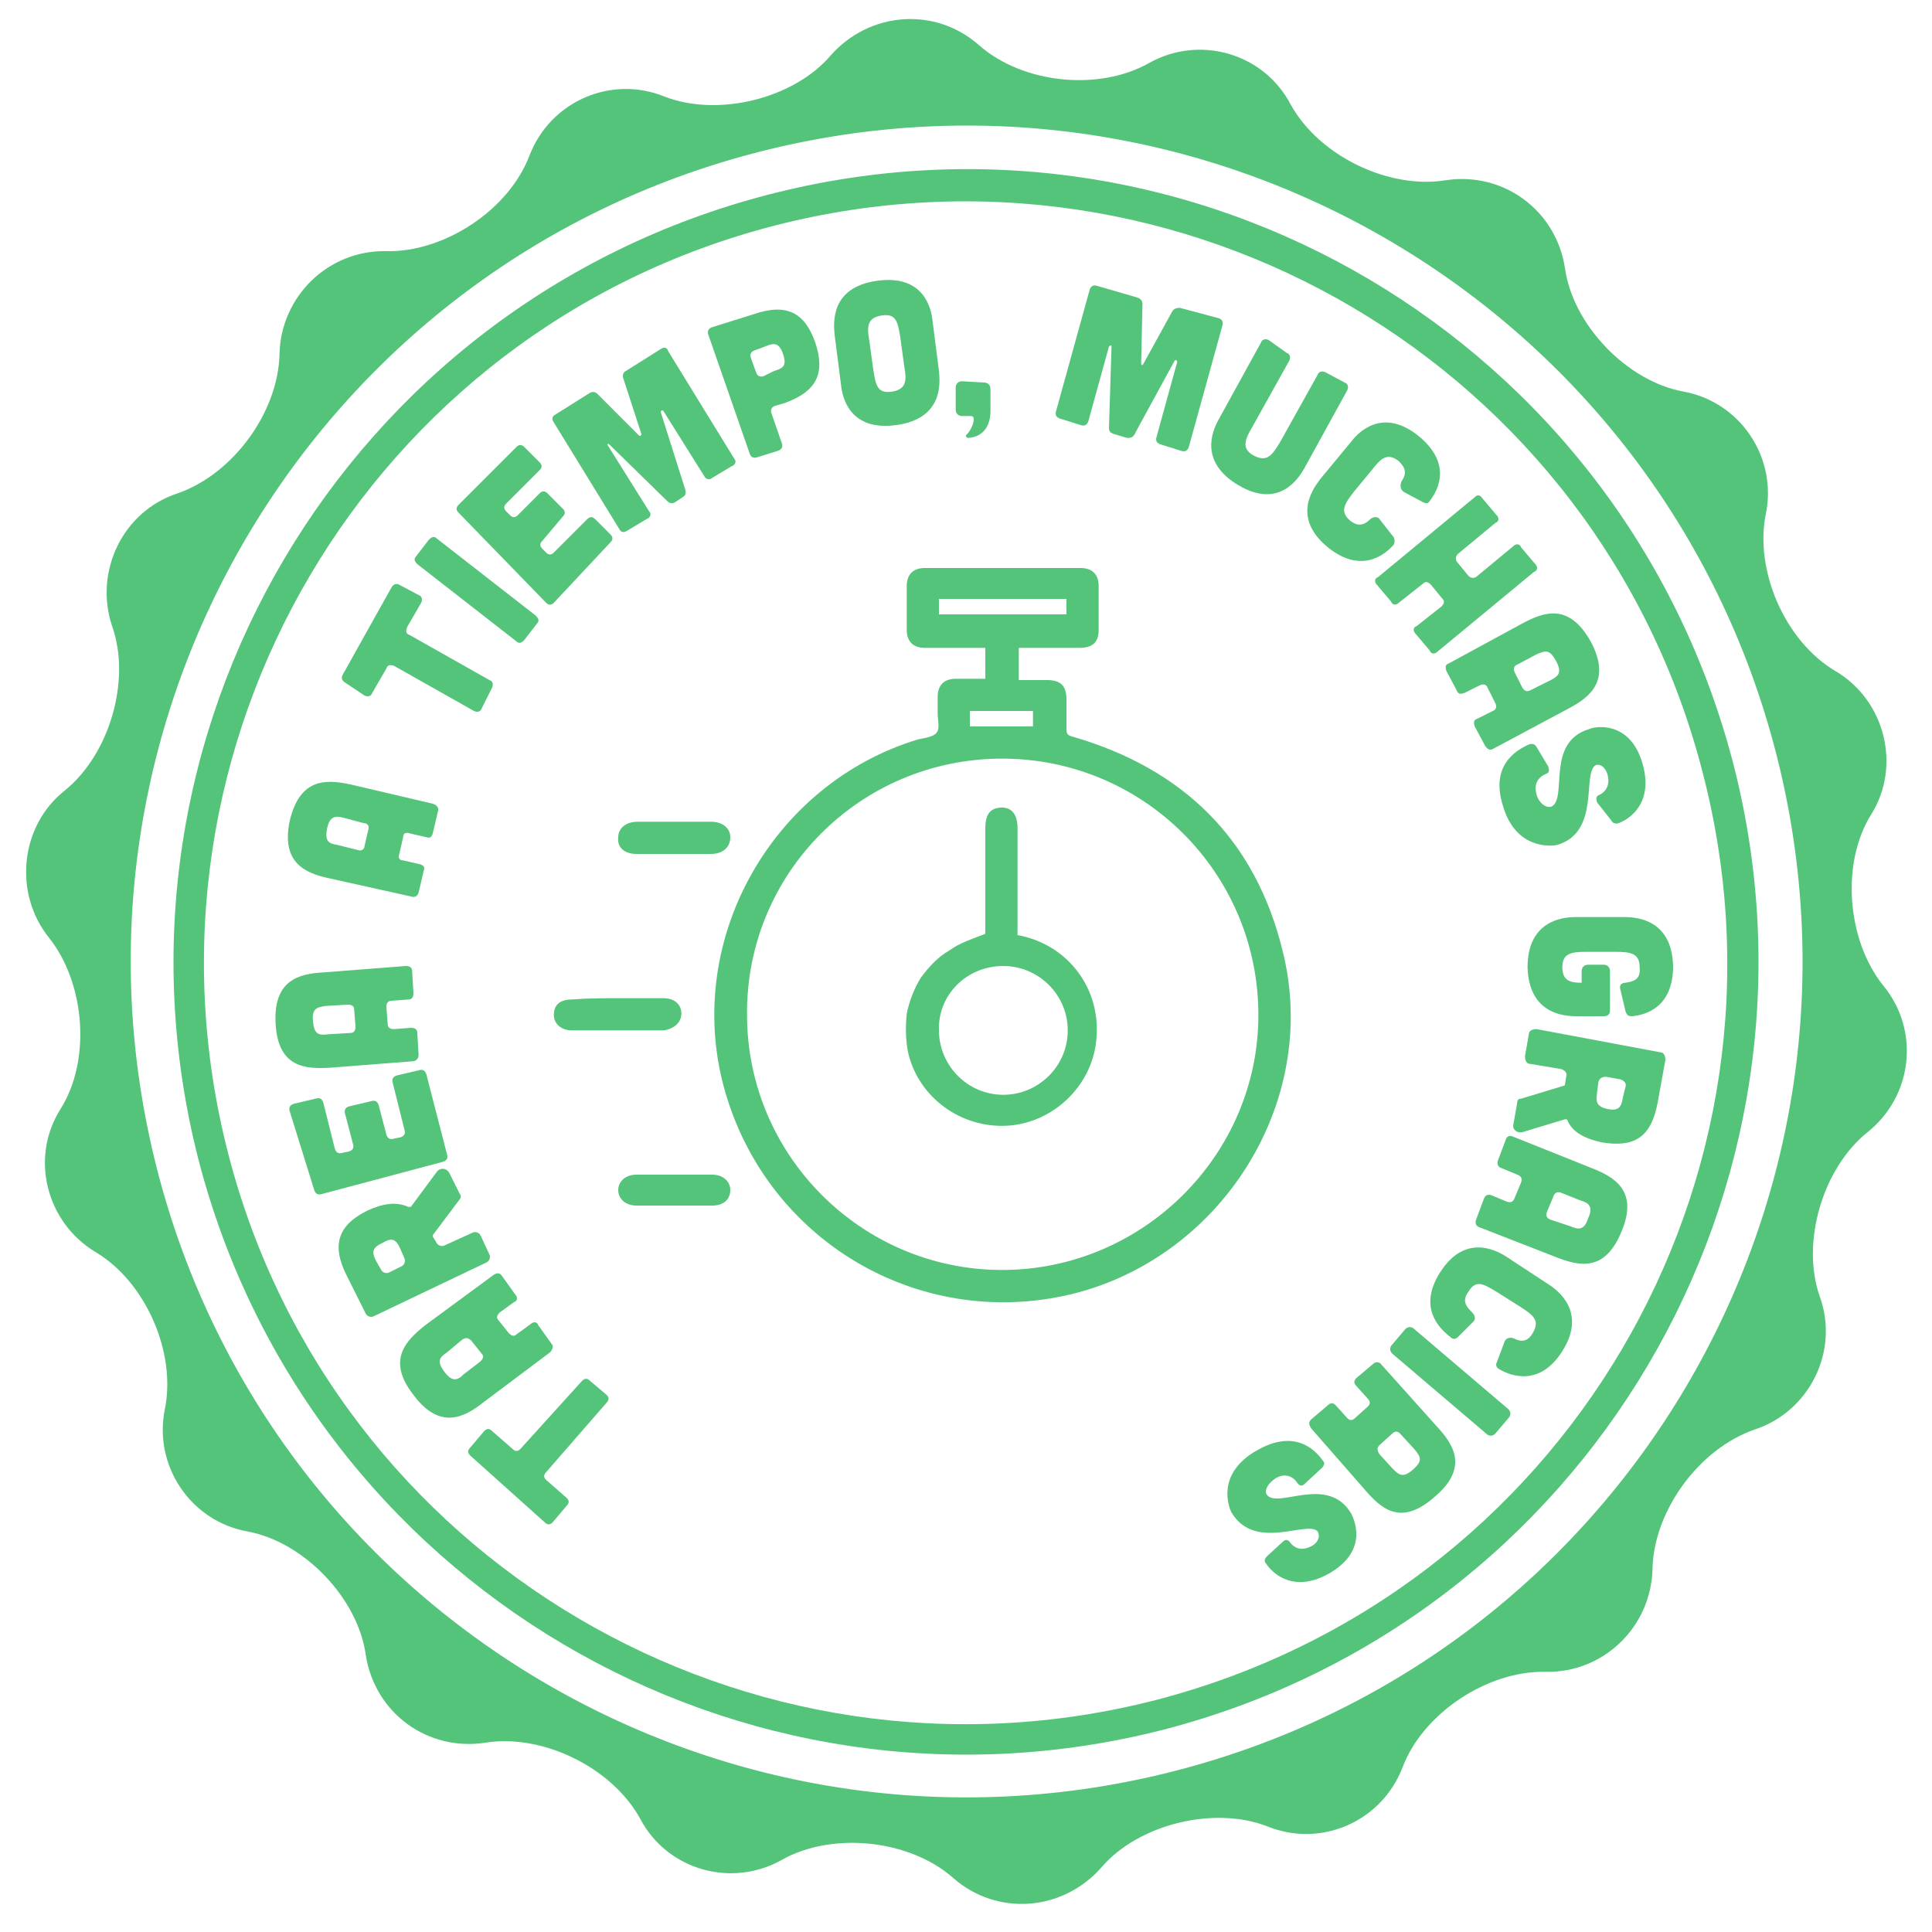 <?xml version="1.0" encoding="utf-8"?>
<!-- Generator: Adobe Illustrator 24.0.1, SVG Export Plug-In . SVG Version: 6.00 Build 0)  -->
<svg version="1.1" id="Layer_1" xmlns="http://www.w3.org/2000/svg" xmlns:xlink="http://www.w3.org/1999/xlink" x="0px" y="0px"
	 viewBox="0 0 150 150" style="enable-background:new 0 0 150 150;" xml:space="preserve">
<style type="text/css">
	.st0{fill:#53C479;}
</style>
<g>
	<path class="st0" d="M142.5,52.1c-3.9-2.3-6.3-7.8-5.4-12.2c0.9-4.4-2-8.7-6.4-9.5c-4.4-0.8-8.6-5.2-9.2-9.6
		c-0.7-4.5-4.8-7.5-9.3-6.8c-4.4,0.7-9.8-1.9-12-5.9c-2.1-4-7.1-5.4-11-3.2C85.3,7.1,79.4,6.5,76,3.5c-3.4-3-8.5-2.6-11.5,0.8
		c-2.9,3.4-8.8,4.8-12.9,3.2c-4.2-1.7-8.9,0.4-10.5,4.6c-1.6,4.2-6.6,7.5-11.1,7.4c-4.5-0.1-8.2,3.5-8.3,8
		c-0.1,4.5-3.6,9.3-7.9,10.8c-4.3,1.4-6.5,6.1-5.1,10.3c1.5,4.2-0.2,10-3.7,12.8C1.6,64.1,1,69.3,3.8,72.8c2.8,3.5,3.3,9.5,0.9,13.3
		c-2.4,3.8-1.1,8.8,2.7,11.1c3.9,2.3,6.3,7.8,5.4,12.2c-0.9,4.4,2,8.7,6.4,9.5c4.4,0.8,8.6,5.2,9.2,9.6c0.7,4.5,4.8,7.5,9.3,6.8
		c4.4-0.7,9.8,1.9,12,5.9c2.1,4,7.1,5.4,11,3.2c3.9-2.2,9.9-1.6,13.3,1.4c3.4,3,8.5,2.6,11.5-0.8c2.9-3.4,8.8-4.8,12.9-3.2
		c4.2,1.7,8.9-0.4,10.5-4.6c1.6-4.2,6.6-7.5,11.1-7.4c4.5,0.1,8.2-3.5,8.3-8c0.1-4.5,3.6-9.3,7.9-10.8c4.3-1.4,6.6-6.1,5.1-10.3
		c-1.5-4.2,0.2-10,3.7-12.8c3.5-2.8,4.1-7.9,1.2-11.4c-2.8-3.5-3.3-9.5-0.9-13.3C147.6,59.5,146.4,54.4,142.5,52.1z M91.2,137.5
		c-34.7,8.9-70.1-12-79-46.7c-8.9-34.7,12-70.1,46.7-79c34.7-8.9,70.1,12,79,46.7C146.8,93.2,125.9,128.6,91.2,137.5z"/>
	<path class="st0" d="M59.7,15.1C26.8,23.6,7,57.1,15.4,90c8.5,32.9,42,52.7,74.9,44.3c32.9-8.5,52.7-42,44.3-74.9
		C126.1,26.4,92.6,6.6,59.7,15.1z M89.7,132c-31.6,8.1-63.9-10.9-72-42.5c-8.1-31.6,10.9-63.9,42.5-72c31.6-8.1,63.9,10.9,72,42.5
		C140.4,91.6,121.4,123.8,89.7,132z"/>
	<g>
		<path class="st0" d="M42.4,114.3c-0.2,0.2-0.2,0.4,0,0.6l1.6,1.4c0.2,0.2,0.2,0.4,0,0.6l-1.1,1.3c-0.2,0.2-0.4,0.2-0.6,0l-5.8-5.2
			c-0.2-0.2-0.2-0.4,0-0.6l1.1-1.3c0.2-0.2,0.4-0.2,0.6,0l1.6,1.4c0.2,0.2,0.4,0.2,0.6,0l4.8-5.3c0.2-0.2,0.4-0.2,0.6,0l1.3,1.1
			c0.2,0.2,0.2,0.4,0,0.6L42.4,114.3z"/>
		<path class="st0" d="M38.3,99c0.3-0.2,0.5-0.2,0.7,0.1l1,1.4c0.2,0.2,0.2,0.5-0.1,0.6l-1.1,0.8c-0.2,0.2-0.3,0.4-0.1,0.6l0.8,1
			c0.2,0.2,0.4,0.3,0.6,0.1l1.1-0.8c0.2-0.2,0.5-0.2,0.6,0.1l1,1.4c0.2,0.2,0.1,0.5-0.1,0.7l-5.2,3.9c-1.5,1.2-3.4,2.1-5.4-0.6
			c-2.1-2.7-0.6-4.2,0.9-5.4L38.3,99z M34.7,105c-0.6,0.4-0.8,0.7-0.2,1.5c0.6,0.8,1,0.7,1.5,0.2l1.3-1c0.2-0.2,0.3-0.4,0.1-0.6
			l-0.8-1c-0.2-0.2-0.4-0.3-0.7-0.1L34.7,105z"/>
		<path class="st0" d="M33.9,91c0.3-0.4,0.8-0.3,1,0.1l0.8,1.6c0.1,0.1,0.1,0.3,0,0.4l-2.1,2.8c0,0,0,0.1,0,0.1l0.3,0.5
			c0.1,0.2,0.4,0.3,0.6,0.2l2.2-1c0.2-0.1,0.5,0,0.6,0.2l0.7,1.5c0.1,0.2,0,0.5-0.2,0.6l-8.8,4.2c-0.2,0.1-0.5,0-0.6-0.2l-1.5-3
			c-1.2-2.4-0.6-3.9,1.6-5c1.3-0.6,2.3-0.7,3.2-0.3c0.1,0,0.1,0,0.2,0L33.9,91z M29.6,98.6c0.1,0.2,0.4,0.3,0.6,0.2l1-0.5
			c0.2-0.1,0.3-0.4,0.2-0.6L31.1,97c-0.3-0.7-0.6-1-1.4-0.5c-0.9,0.4-0.8,0.8-0.5,1.4L29.6,98.6z"/>
		<path class="st0" d="M22.5,86.3c-0.1-0.3,0-0.5,0.3-0.6l1.7-0.4c0.3-0.1,0.5,0,0.6,0.3l0.9,3.6c0.1,0.3,0.3,0.4,0.6,0.3l0.5-0.1
			c0.3-0.1,0.4-0.3,0.3-0.6l-0.6-2.3c-0.1-0.3,0-0.5,0.3-0.6l1.7-0.4c0.3-0.1,0.5,0,0.6,0.3l0.6,2.3c0.1,0.3,0.3,0.4,0.6,0.3
			l0.5-0.1c0.3-0.1,0.4-0.3,0.3-0.6l-0.9-3.6c-0.1-0.3,0-0.5,0.3-0.6l1.7-0.4c0.3-0.1,0.5,0,0.6,0.3l1.6,6.2c0.1,0.3,0,0.5-0.3,0.6
			l-9.4,2.5c-0.3,0.1-0.5,0-0.6-0.3L22.5,86.3z"/>
		<path class="st0" d="M31.5,75c0.3,0,0.5,0.1,0.5,0.4l0.1,1.7c0,0.3-0.1,0.5-0.4,0.5l-1.3,0.1c-0.3,0-0.4,0.2-0.4,0.5l0.1,1.3
			c0,0.3,0.2,0.4,0.5,0.4l1.3-0.1c0.3,0,0.5,0.1,0.5,0.4l0.1,1.7c0,0.3-0.2,0.5-0.5,0.5l-6.4,0.5c-1.9,0.1-4,0-4.2-3.4
			c-0.2-3.4,1.8-3.9,3.7-4L31.5,75z M25.3,78.1c-0.7,0.1-1.1,0.2-1,1.2c0.1,1,0.4,1.1,1.2,1l1.7-0.1c0.3,0,0.4-0.2,0.4-0.5l-0.1-1.3
			c0-0.3-0.2-0.4-0.5-0.4L25.3,78.1z"/>
		<path class="st0" d="M33.6,62.4c0.3,0.1,0.5,0.3,0.4,0.6l-0.4,1.7c-0.1,0.3-0.2,0.4-0.5,0.3l-1.3-0.3c-0.3-0.1-0.5,0-0.5,0.3
			l-0.3,1.3c-0.1,0.3,0,0.5,0.3,0.5l1.3,0.3c0.3,0.1,0.4,0.2,0.3,0.5l-0.4,1.7c-0.1,0.3-0.3,0.4-0.6,0.3l-6.3-1.4
			c-1.9-0.4-3.8-1.2-3.1-4.5c0.8-3.3,2.8-3.2,4.7-2.8L33.6,62.4z M26.7,63.5c-0.7-0.2-1.1-0.1-1.3,0.8c-0.2,1,0.1,1.2,0.8,1.3
			l1.6,0.4c0.3,0.1,0.5-0.1,0.5-0.3l0.3-1.3c0.1-0.3-0.1-0.5-0.4-0.5L26.7,63.5z"/>
		<path class="st0" d="M30.6,51.7c-0.3-0.1-0.5-0.1-0.6,0.2l-1.1,1.9c-0.1,0.3-0.4,0.3-0.6,0.2L26.8,53c-0.3-0.2-0.3-0.4-0.2-0.6
			l3.8-6.8c0.2-0.3,0.4-0.3,0.6-0.2l1.5,0.8c0.3,0.1,0.3,0.4,0.2,0.6l-1.1,1.9c-0.1,0.3-0.1,0.5,0.2,0.6l6.2,3.5
			c0.3,0.1,0.3,0.4,0.2,0.6L37.4,55c-0.1,0.3-0.4,0.3-0.6,0.2L30.6,51.7z"/>
		<path class="st0" d="M33.3,41.9c0.2-0.2,0.4-0.3,0.6-0.1l7.7,6c0.2,0.2,0.3,0.4,0.1,0.6l-1,1.3c-0.2,0.2-0.4,0.3-0.6,0.1l-7.7-6
			c-0.2-0.2-0.3-0.4-0.1-0.6L33.3,41.9z"/>
		<path class="st0" d="M40.1,34.7c0.2-0.2,0.4-0.2,0.6,0l1.2,1.2c0.2,0.2,0.2,0.4,0,0.6l-2.6,2.6c-0.2,0.2-0.2,0.4,0,0.6l0.3,0.3
			c0.2,0.2,0.4,0.2,0.6,0l1.7-1.7c0.2-0.2,0.4-0.2,0.6,0l1.2,1.2c0.2,0.2,0.2,0.4,0,0.6L42.1,42c-0.2,0.2-0.2,0.4,0,0.6l0.3,0.3
			c0.2,0.2,0.4,0.2,0.6,0l2.6-2.6c0.2-0.2,0.4-0.2,0.6,0l1.2,1.2c0.2,0.2,0.2,0.4,0,0.6L43,46.8c-0.2,0.2-0.4,0.2-0.6,0l-6.8-7
			c-0.2-0.2-0.2-0.4,0-0.6L40.1,34.7z"/>
		<path class="st0" d="M45.8,30.5c0.2-0.1,0.4-0.1,0.6,0.1l3.2,3.2c0.1,0.1,0.2,0,0.2-0.1l-1.4-4.3c-0.1-0.3,0-0.5,0.2-0.6l2.7-1.7
			c0.3-0.2,0.5-0.1,0.6,0.2l5.1,8.3c0.2,0.2,0.1,0.5-0.2,0.6l-1.5,0.9c-0.2,0.2-0.5,0.1-0.6-0.1l-3.2-5.1c-0.1-0.1-0.2,0-0.2,0.1
			l1.9,6c0.1,0.3,0,0.5-0.2,0.6L52.4,39c-0.2,0.1-0.4,0.1-0.6-0.1l-4.5-4.4c-0.1-0.1-0.2,0-0.1,0.1l3.2,5.1c0.2,0.2,0.1,0.5-0.2,0.6
			l-1.5,0.9c-0.3,0.2-0.5,0.1-0.6-0.1L43,32.8c-0.2-0.3-0.1-0.5,0.1-0.6L45.8,30.5z"/>
		<path class="st0" d="M58.5,24.4c2.6-0.9,4-0.1,4.8,2.2c0.8,2.4,0.1,3.8-2.4,4.7l-0.7,0.2c-0.3,0.1-0.4,0.3-0.3,0.6l0.8,2.3
			c0.1,0.3,0,0.5-0.3,0.6l-1.6,0.5c-0.3,0.1-0.5,0-0.6-0.3L55,26c-0.1-0.3,0-0.5,0.3-0.6L58.5,24.4z M60.1,28.8
			c0.7-0.2,1-0.4,0.7-1.3c-0.3-0.9-0.7-0.9-1.4-0.6l-0.8,0.3c-0.3,0.1-0.4,0.3-0.3,0.6l0.4,1.1c0.1,0.3,0.3,0.4,0.6,0.3L60.1,28.8z"
			/>
		<path class="st0" d="M72.9,28.8c0.1,1,0.3,3.7-3.3,4.2c-3.6,0.5-4.2-2.1-4.3-3.1L64.8,26c-0.1-1-0.3-3.7,3.3-4.2
			c3.6-0.5,4.2,2.1,4.3,3.1L72.9,28.8z M69.9,26.2c-0.2-1.2-0.3-1.9-1.5-1.7c-1.1,0.2-1.1,0.9-0.9,2l0.3,2.2
			c0.2,1.2,0.3,1.9,1.5,1.7c1.1-0.2,1.1-0.9,0.9-2L69.9,26.2z"/>
		<path class="st0" d="M76.4,29.7c0.3,0,0.5,0.2,0.5,0.5l0,1.7c0,1.1-0.5,2-1.7,2.1c-0.2,0-0.3-0.2-0.1-0.3c0.4-0.5,0.5-0.9,0.5-1.2
			c0-0.1-0.1-0.2-0.2-0.2l-0.7,0c-0.3,0-0.5-0.2-0.5-0.5l0-1.7c0-0.3,0.2-0.5,0.5-0.5L76.4,29.7z"/>
		<path class="st0" d="M88.3,23.1c0.3,0.1,0.4,0.3,0.4,0.5l-0.1,4.6c0,0.2,0.1,0.2,0.2,0l2.2-4c0.1-0.2,0.3-0.3,0.6-0.3l3,0.8
			c0.3,0.1,0.4,0.3,0.3,0.6l-2.6,9.4c-0.1,0.3-0.3,0.4-0.6,0.3l-1.6-0.5c-0.3-0.1-0.4-0.3-0.3-0.6l1.6-5.8c0-0.1-0.1-0.2-0.2-0.1
			l-3,5.5C88,34,87.8,34,87.5,34l-1-0.3c-0.3-0.1-0.4-0.2-0.4-0.5l0.2-6.3c0-0.1-0.1-0.1-0.2,0l-1.6,5.8c-0.1,0.3-0.3,0.4-0.6,0.3
			l-1.6-0.5c-0.3-0.1-0.4-0.3-0.3-0.6l2.6-9.4c0.1-0.3,0.3-0.4,0.6-0.3L88.3,23.1z"/>
		<path class="st0" d="M99.9,27.4c0.3,0.1,0.3,0.4,0.2,0.6l-2.9,5.2c-0.6,1-0.8,1.7,0.2,2.2c1,0.5,1.4-0.1,2-1.1l2.9-5.2
			c0.1-0.3,0.4-0.3,0.6-0.2l1.5,0.8c0.3,0.1,0.3,0.4,0.2,0.6l-3.3,6c-0.5,0.9-2,3.2-5.1,1.4s-2.1-4.2-1.6-5.1l3.3-6
			c0.1-0.3,0.4-0.3,0.6-0.2L99.9,27.4z"/>
		<path class="st0" d="M104.9,34.3c0.6-0.8,2.5-2.7,5.3-0.4c2.5,2.1,1.5,4.1,0.8,5c-0.1,0.2-0.3,0.2-0.5,0.1l-1.5-0.8
			c-0.3-0.2-0.3-0.5-0.2-0.8c0.4-0.6,0.4-1-0.2-1.6c-0.9-0.7-1.4-0.2-2.1,0.7l-1.4,1.7c-0.7,0.9-1.1,1.5-0.3,2.2
			c0.6,0.5,1.1,0.4,1.6-0.1c0.2-0.2,0.6-0.2,0.7,0l1.1,1.4c0.1,0.2,0.1,0.4,0,0.6c-0.8,0.9-2.6,2.2-5.1,0.2
			c-2.8-2.3-1.2-4.5-0.6-5.3L104.9,34.3z"/>
		<path class="st0" d="M116.2,40c0.2,0.2,0.2,0.5-0.1,0.6l-2.9,2.4c-0.2,0.2-0.2,0.4-0.1,0.6l0.9,1.1c0.2,0.2,0.4,0.2,0.6,0.1
			l2.9-2.4c0.2-0.2,0.5-0.2,0.6,0.1l1.1,1.3c0.2,0.2,0.2,0.5-0.1,0.6l-7.5,6.2c-0.2,0.2-0.5,0.2-0.6-0.1l-1.1-1.3
			c-0.2-0.2-0.2-0.5,0.1-0.6l1.9-1.5c0.2-0.2,0.3-0.4,0.1-0.6l-0.9-1.1c-0.2-0.2-0.4-0.3-0.6-0.1l-1.9,1.5c-0.2,0.2-0.5,0.2-0.6-0.1
			l-1.1-1.3c-0.2-0.2-0.2-0.5,0.1-0.6l7.5-6.2c0.2-0.2,0.4-0.2,0.6,0.1L116.2,40z"/>
		<path class="st0" d="M116,58.1c-0.3,0.2-0.5,0.1-0.7-0.2l-0.8-1.5c-0.1-0.3-0.1-0.5,0.2-0.6l1.2-0.6c0.3-0.1,0.3-0.4,0.2-0.6
			l-0.6-1.2c-0.1-0.3-0.4-0.3-0.6-0.2l-1.2,0.6c-0.3,0.1-0.5,0.1-0.6-0.2l-0.8-1.5c-0.1-0.3-0.1-0.5,0.2-0.6l5.7-3.1
			c1.7-0.9,3.6-1.6,5.3,1.4c1.6,3,0,4.3-1.7,5.2L116,58.1z M120.4,52.8c0.6-0.3,0.9-0.6,0.4-1.5c-0.5-0.9-0.8-0.8-1.5-0.5l-1.5,0.8
			c-0.3,0.1-0.3,0.4-0.2,0.6l0.6,1.2c0.2,0.3,0.4,0.3,0.6,0.2L120.4,52.8z"/>
		<path class="st0" d="M124,62.3c-0.1-0.3-0.1-0.5,0.2-0.6c0.6-0.3,0.8-0.9,0.6-1.6c-0.2-0.6-0.6-0.8-0.9-0.7
			c-1.1,0.6,0.4,5.2-3,6.2c-0.4,0.1-3.2,0.4-4.2-3c-1-3.1,0.9-4.3,2-4.8c0.3-0.1,0.5,0,0.6,0.2l0.9,1.5c0.1,0.3,0.1,0.5-0.2,0.6
			c-0.7,0.3-0.9,0.9-0.7,1.6c0.2,0.7,0.8,1.1,1.2,0.9c1.2-0.7-0.5-5,2.9-6c0.4-0.2,3.1-0.7,4.1,2.6c0.9,3-0.8,4.3-1.8,4.7
			c-0.3,0.1-0.5,0-0.6-0.2L124,62.3z"/>
		<path class="st0" d="M126.1,71.2c1,0,3.7,0.2,3.8,3.8c0,3.2-2.1,3.8-3.2,3.9c-0.3,0-0.4-0.1-0.5-0.4l-0.4-1.7
			c-0.1-0.3,0.1-0.5,0.4-0.5c0.7-0.1,1.2-0.3,1.1-1.2c0-1.1-0.7-1.2-1.9-1.2l-2.2,0c-1.2,0-1.9,0.1-1.9,1.2c0,1.1,0.7,1.2,1.5,1.2
			l0-0.9c0-0.3,0.2-0.5,0.5-0.5l1.2,0c0.3,0,0.5,0.2,0.5,0.5l0,3c0,0.3-0.1,0.5-0.5,0.5l-2.1,0c-1,0-3.7-0.2-3.8-3.8
			c0-3.6,2.7-3.9,3.7-3.9L126.1,71.2z"/>
		<path class="st0" d="M118.2,87.9c-0.4,0.1-0.8-0.2-0.7-0.6l0.3-1.7c0-0.2,0.1-0.3,0.3-0.3l3.3-1c0.1,0,0.1-0.1,0.1-0.1l0.1-0.6
			c0.1-0.3-0.1-0.5-0.4-0.6l-2.4-0.4c-0.3,0-0.4-0.3-0.4-0.6l0.3-1.7c0-0.3,0.3-0.4,0.6-0.4l9.6,1.8c0.3,0,0.4,0.3,0.4,0.6l-0.6,3.3
			c-0.5,2.7-1.8,3.5-4.3,3.1c-1.4-0.3-2.3-0.8-2.7-1.7c0-0.1-0.1-0.1-0.2-0.1L118.2,87.9z M126.2,84.4c0.1-0.3-0.1-0.5-0.4-0.6
			l-1.1-0.2c-0.3,0-0.5,0.1-0.6,0.4l-0.1,0.8c-0.1,0.7-0.1,1.1,0.8,1.3s1.1-0.2,1.2-0.9L126.2,84.4z"/>
		<path class="st0" d="M114.9,95.3c-0.3-0.1-0.4-0.3-0.3-0.6l0.6-1.6c0.1-0.3,0.3-0.4,0.6-0.3l1.2,0.5c0.3,0.1,0.5,0,0.6-0.3
			l0.5-1.2c0.1-0.3,0-0.5-0.3-0.6l-1.2-0.5c-0.3-0.1-0.4-0.3-0.3-0.6l0.6-1.6c0.1-0.3,0.3-0.4,0.7-0.2l6,2.4
			c1.8,0.7,3.6,1.8,2.3,4.9c-1.3,3.2-3.3,2.7-5.1,2L114.9,95.3z M121.9,95.2c0.7,0.3,1.1,0.3,1.4-0.6c0.4-0.9,0.1-1.2-0.6-1.4
			l-1.5-0.6c-0.3-0.1-0.5,0-0.6,0.3l-0.5,1.2c-0.1,0.3,0,0.5,0.3,0.6L121.9,95.2z"/>
		<path class="st0" d="M120.2,99.7c0.8,0.5,3,2.2,1.1,5.2c-1.7,2.7-3.9,2-4.9,1.4c-0.2-0.1-0.3-0.3-0.2-0.5l0.6-1.6
			c0.1-0.3,0.4-0.4,0.7-0.3c0.6,0.3,1.1,0.3,1.5-0.4c0.6-1,0-1.4-0.9-2l-1.9-1.2c-1-0.6-1.6-1-2.2,0c-0.5,0.7-0.2,1.1,0.3,1.6
			c0.2,0.2,0.3,0.5,0.1,0.7l-1.2,1.2c-0.2,0.2-0.4,0.2-0.6,0c-0.9-0.7-2.5-2.3-0.8-5c1.9-3,4.3-1.8,5.2-1.2L120.2,99.7z"/>
		<path class="st0" d="M116.1,111.3c-0.2,0.2-0.4,0.2-0.6,0.1l-7.4-6.3c-0.2-0.2-0.2-0.4-0.1-0.6l1.1-1.3c0.2-0.2,0.4-0.2,0.6-0.1
			l7.4,6.3c0.2,0.2,0.2,0.4,0.1,0.6L116.1,111.3z"/>
		<path class="st0" d="M101.8,110.9c-0.2-0.3-0.2-0.5,0-0.7l1.3-1.1c0.2-0.2,0.4-0.2,0.6,0l0.9,1c0.2,0.2,0.4,0.2,0.6,0l1-0.9
			c0.2-0.2,0.2-0.4,0-0.6l-0.9-1c-0.2-0.2-0.2-0.4,0-0.6l1.3-1.1c0.2-0.2,0.5-0.2,0.7,0.1l4.3,4.8c1.3,1.4,2.4,3.2-0.2,5.4
			c-2.6,2.3-4.1,1-5.4-0.5L101.8,110.9z M108.1,114c0.5,0.5,0.8,0.8,1.6,0.1c0.8-0.7,0.6-1,0.1-1.6l-1.1-1.2c-0.2-0.2-0.4-0.2-0.6,0
			l-1,0.9c-0.2,0.2-0.2,0.4,0,0.7L108.1,114z"/>
		<path class="st0" d="M99.6,119.7c0.2-0.2,0.4-0.2,0.6,0.1c0.4,0.5,1,0.6,1.7,0.2c0.5-0.3,0.6-0.8,0.4-1.1
			c-0.8-0.9-4.9,1.6-6.7-1.5c-0.2-0.4-1.2-3,2-4.8c2.8-1.6,4.4-0.2,5.1,0.8c0.2,0.2,0.1,0.4-0.1,0.6l-1.3,1.2
			c-0.2,0.2-0.4,0.2-0.6-0.1c-0.4-0.6-1.1-0.7-1.7-0.3c-0.6,0.4-0.9,1-0.6,1.3c0.9,1,4.7-1.6,6.5,1.4c0.2,0.4,1.4,2.8-1.6,4.6
			c-2.7,1.6-4.4,0.2-5-0.7c-0.2-0.2-0.1-0.4,0.1-0.6L99.6,119.7z"/>
	</g>
</g>
<g>
	<path class="st0" d="M76.5,52.7c0-0.8,0-1.6,0-2.4c-0.2,0-0.4,0-0.6,0c-1.4,0-2.8,0-4.1,0c-0.9,0-1.4-0.5-1.4-1.4
		c0-1.1,0-2.2,0-3.4c0-0.9,0.5-1.4,1.4-1.4c4,0,8.1,0,12.1,0c0.9,0,1.4,0.5,1.4,1.4c0,1.1,0,2.3,0,3.4c0,1-0.5,1.4-1.5,1.4
		c-1.6,0-3.1,0-4.7,0c0,0.8,0,1.6,0,2.5c0.7,0,1.4,0,2.2,0c1.1,0,1.5,0.5,1.5,1.5c0,0.8,0,1.5,0,2.3c0,0.4,0.1,0.5,0.5,0.6
		c8.6,2.5,14.2,8,16.3,16.7c2.9,11.7-4.8,23.8-16.5,26.6c-11.9,2.8-23.7-4.3-26.9-16.1c-3.1-11.5,3.8-23.6,15.1-27
		c0.5-0.1,1.2-0.2,1.4-0.5c0.3-0.3,0.1-1,0.1-1.5c0-0.4,0-0.9,0-1.3c0-0.9,0.5-1.4,1.4-1.4C75,52.7,75.8,52.7,76.5,52.7z M77.8,58.9
		c-11,0-19.9,8.9-19.8,19.9c0,10.9,8.9,19.8,19.8,19.8c10.9,0,19.9-8.9,19.9-19.8C97.7,67.8,88.8,58.9,77.8,58.9z M72.9,47.7
		c3.3,0,6.6,0,9.9,0c0-0.4,0-0.8,0-1.2c-3.3,0-6.6,0-9.9,0C72.9,46.9,72.9,47.3,72.9,47.7z M80.2,56.4c0-0.4,0-0.8,0-1.2
		c-1.6,0-3.3,0-4.9,0c0,0.4,0,0.8,0,1.2C77,56.4,78.6,56.4,80.2,56.4z"/>
	<path class="st0" d="M48,77.5c1.2,0,2.4,0,3.5,0c0.9,0,1.4,0.5,1.4,1.2c0,0.7-0.6,1.2-1.4,1.3c-2.4,0-4.7,0-7.1,0
		c-0.8,0-1.4-0.5-1.4-1.2c0-0.8,0.5-1.2,1.4-1.2C45.6,77.5,46.8,77.5,48,77.5z"/>
	<path class="st0" d="M52.4,63.8c0.9,0,1.9,0,2.8,0c0.9,0,1.5,0.5,1.5,1.2c0,0.8-0.6,1.3-1.5,1.3c-1.9,0-3.8,0-5.8,0
		c-0.9,0-1.5-0.5-1.4-1.3c0-0.7,0.6-1.2,1.5-1.2C50.4,63.8,51.4,63.8,52.4,63.8z"/>
	<path class="st0" d="M52.4,93.6c-1,0-2,0-3,0c-0.8,0-1.4-0.5-1.4-1.2c0-0.7,0.6-1.2,1.4-1.2c2,0,3.9,0,5.9,0c0.8,0,1.4,0.5,1.4,1.2
		c0,0.7-0.5,1.2-1.4,1.2C54.3,93.6,53.3,93.6,52.4,93.6z"/>
	<path class="st0" d="M79,72.6c3.9,0.7,6.6,4.2,6.1,8.3c-0.4,3.5-3.4,6.3-6.9,6.5c-3.6,0.2-6.9-2.2-7.7-5.7c-0.2-1-0.2-2.1-0.1-3
		c0.2-1,0.6-2,1.1-2.8c0.6-0.8,1.3-1.6,2.2-2.1c0.8-0.6,1.8-0.9,2.8-1.3c0-1.3,0-2.6,0-4c0-1.4,0-2.8,0-4.2c0-1.1,0.4-1.6,1.3-1.6
		c0.8,0,1.2,0.6,1.2,1.6c0,2.6,0,5.2,0,7.7C79,72.2,79,72.4,79,72.6z M72.9,80c0,2.7,2.2,5,5,5c2.7,0,5-2.2,5-5c0-2.8-2.3-5-5-5
		C75,75,72.8,77.3,72.9,80z"/>
</g>
</svg>
